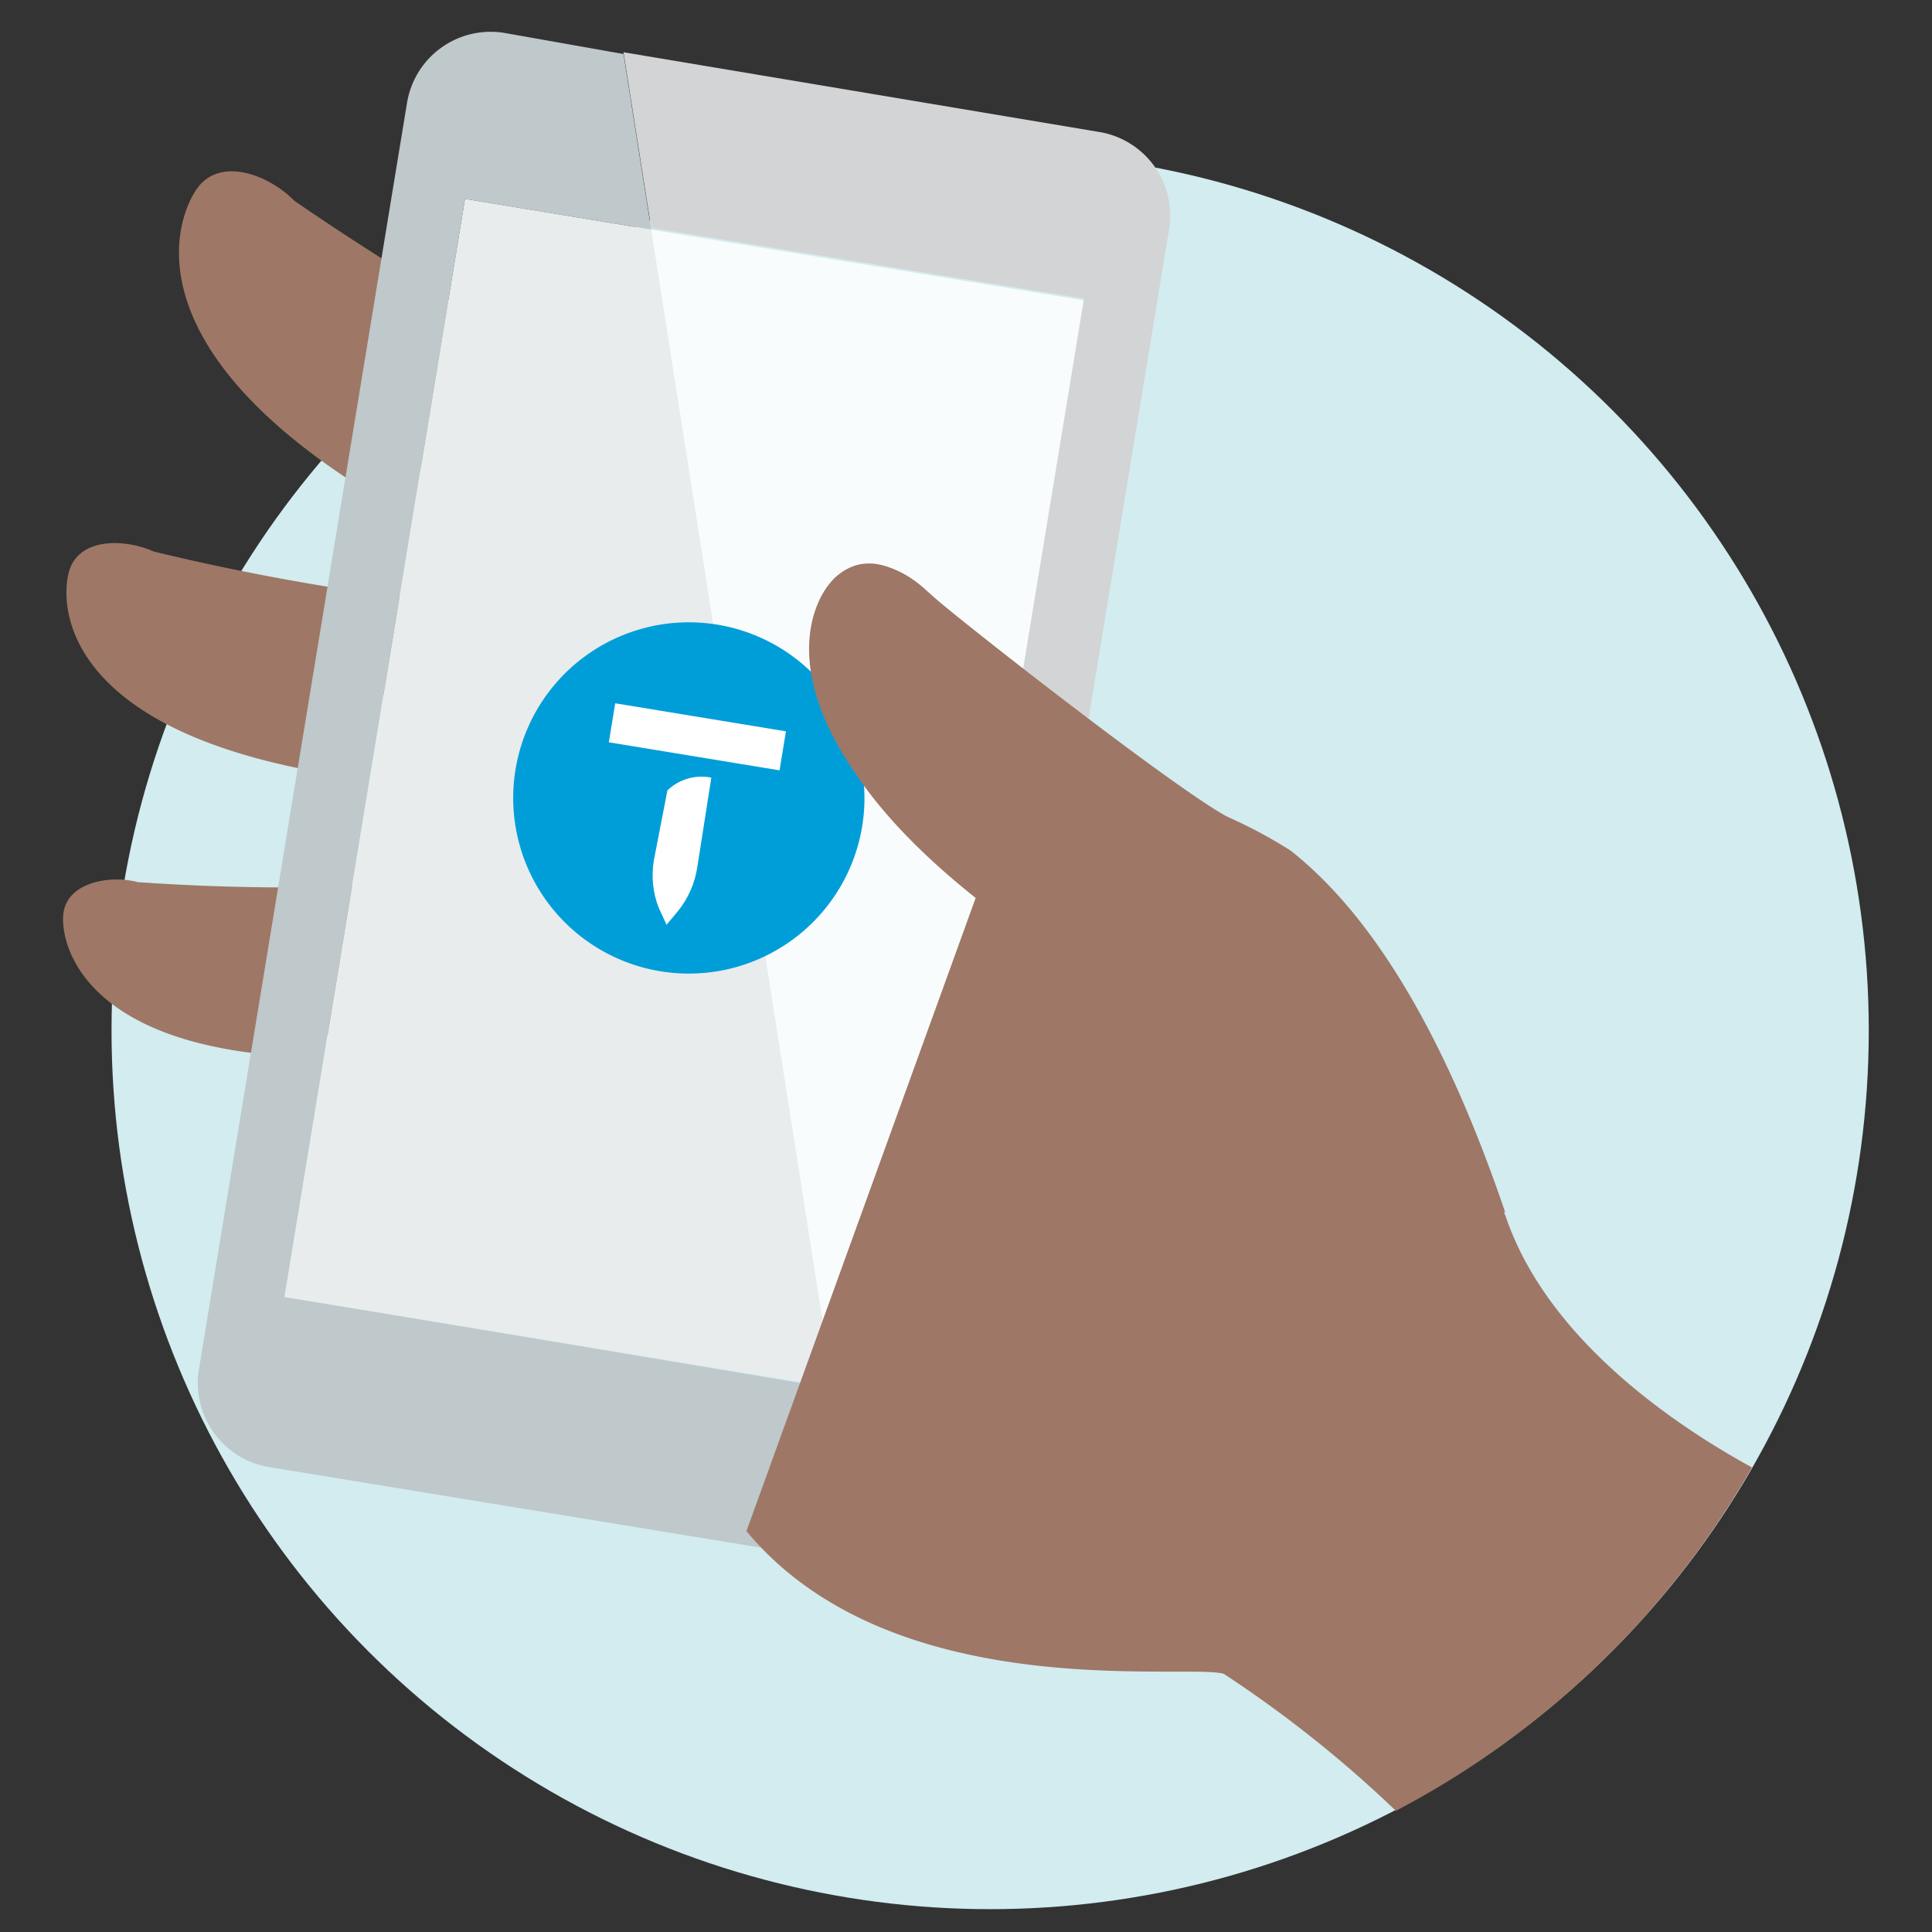<svg xmlns="http://www.w3.org/2000/svg" xmlns:xlink="http://www.w3.org/1999/xlink" viewBox="0 0 44 44"><rect x="0" y="0" width="44" height="44" fill="#333333" stroke="none"/><defs><style>.cls-1,.cls-2{fill:none;}.cls-1{clip-rule:evenodd;}.cls-3{fill:#d2ecf0;}.cls-4{fill:#9e7766;}.cls-5{fill:#bfc8ca;}.cls-6{fill:#e9eced;}.cls-7{fill:#d3d4d5;}.cls-8{fill:#f9fcfc;}.cls-9{fill:#009ed9;fill-rule:evenodd;}.cls-10{clip-path:url(#clip-path);}.cls-11{clip-path:url(#clip-path-2);}.cls-12{fill:#fff;}.cls-13{clip-path:url(#clip-path-3);}</style><clipPath id="clip-path"><path class="cls-1" d="M15.88,19.75a2.08,2.08,0,0,1-.44,1l-.26.31L15,20.67a2.05,2.05,0,0,1-.11-1.07L15.2,18a1.12,1.12,0,0,1,1-.29Z"/></clipPath><clipPath id="clip-path-2"><rect class="cls-2" x="-192.24" y="-26.26" width="375.65" height="86.19" transform="translate(-20.31 9.75) rotate(-80.67)"/></clipPath><clipPath id="clip-path-3"><rect class="cls-2" x="15.43" y="14.81" width="0.9" height="3.94" transform="translate(-3.25 29.73) rotate(-80.67)"/></clipPath></defs><title>getting-started</title><circle class="cls-3" cx="22.55" cy="23.47" r="20.01"/><path class="cls-4" d="M10.83,13.8A53.06,53.06,0,0,1,3.5,12.56c-.64-.29-1.74-.34-1.94.5s0,3.41,5.41,4.47Z"/><path class="cls-4" d="M13.9,8.82A60.15,60.15,0,0,1,6.7,4.57C6.15,4,5,3.53,4.47,4.32S3.11,7.91,8.36,11.19Z"/><path class="cls-4" d="M10.05,20.09a49.32,49.32,0,0,1-6.91,0c-.63-.17-1.64,0-1.7.75S2,23.93,7.08,24.08Z"/><path class="cls-5" d="M6.48,29.53l4.11-25,4.24.7-.63-4L11.49.75A1.93,1.93,0,0,0,9.27,2.34L4.53,31.19a1.94,1.94,0,0,0,1.59,2.22l13.49,2.21-.64-4Z"/><polygon class="cls-6" points="6.48 29.54 18.97 31.59 14.83 5.23 10.59 4.53 6.48 29.54"/><path class="cls-7" d="M21.89,34,26.63,5.19A1.93,1.93,0,0,0,25,3L14.2,1.19l.63,4,9.85,1.61-4.11,25L19,31.59l.64,4h.06A1.94,1.94,0,0,0,21.89,34Z"/><polygon class="cls-8" points="20.57 31.85 24.68 6.84 14.83 5.23 18.97 31.59 20.57 31.85"/><path class="cls-9" d="M16.3,14.22a4,4,0,1,0,3.33,4.63,4,4,0,0,0-3.33-4.63"/><g class="cls-10"><g class="cls-11"><rect class="cls-12" x="13.29" y="18.42" width="4.34" height="1.8" transform="translate(-6.1 31.45) rotate(-80.67)"/></g></g><g class="cls-13"><g class="cls-11"><rect class="cls-12" x="15.01" y="14.39" width="1.74" height="4.78" transform="translate(-3.25 29.73) rotate(-80.67)"/></g></g><path class="cls-4" d="M23.37,25c.31-1.88-.26-3.89-1.2-4.65-4.92-3.94-3.84-6.64-3.09-7.25s1.56-.06,2.19.5,5.47,4.35,6.68,5a11,11,0,0,1,1.44.77c1.88,1.48,3.52,4.21,4.89,8.24Z"/><path class="cls-4" d="M39.9,33.42c-1.68-.92-4.65-2.88-5.61-5.72a26.14,26.14,0,0,0-5.05-7.92L28,18.69a59.18,59.18,0,0,1-6.68-5c-.49-.62-1.56-1.23-2.19-.5s-1.76,3.4,3.09,7.26L17,34.87c3.32,4,10,3,10.87,3.25a27.28,27.28,0,0,1,3.92,3.12A20.08,20.08,0,0,0,39.9,33.42Z"/></svg>